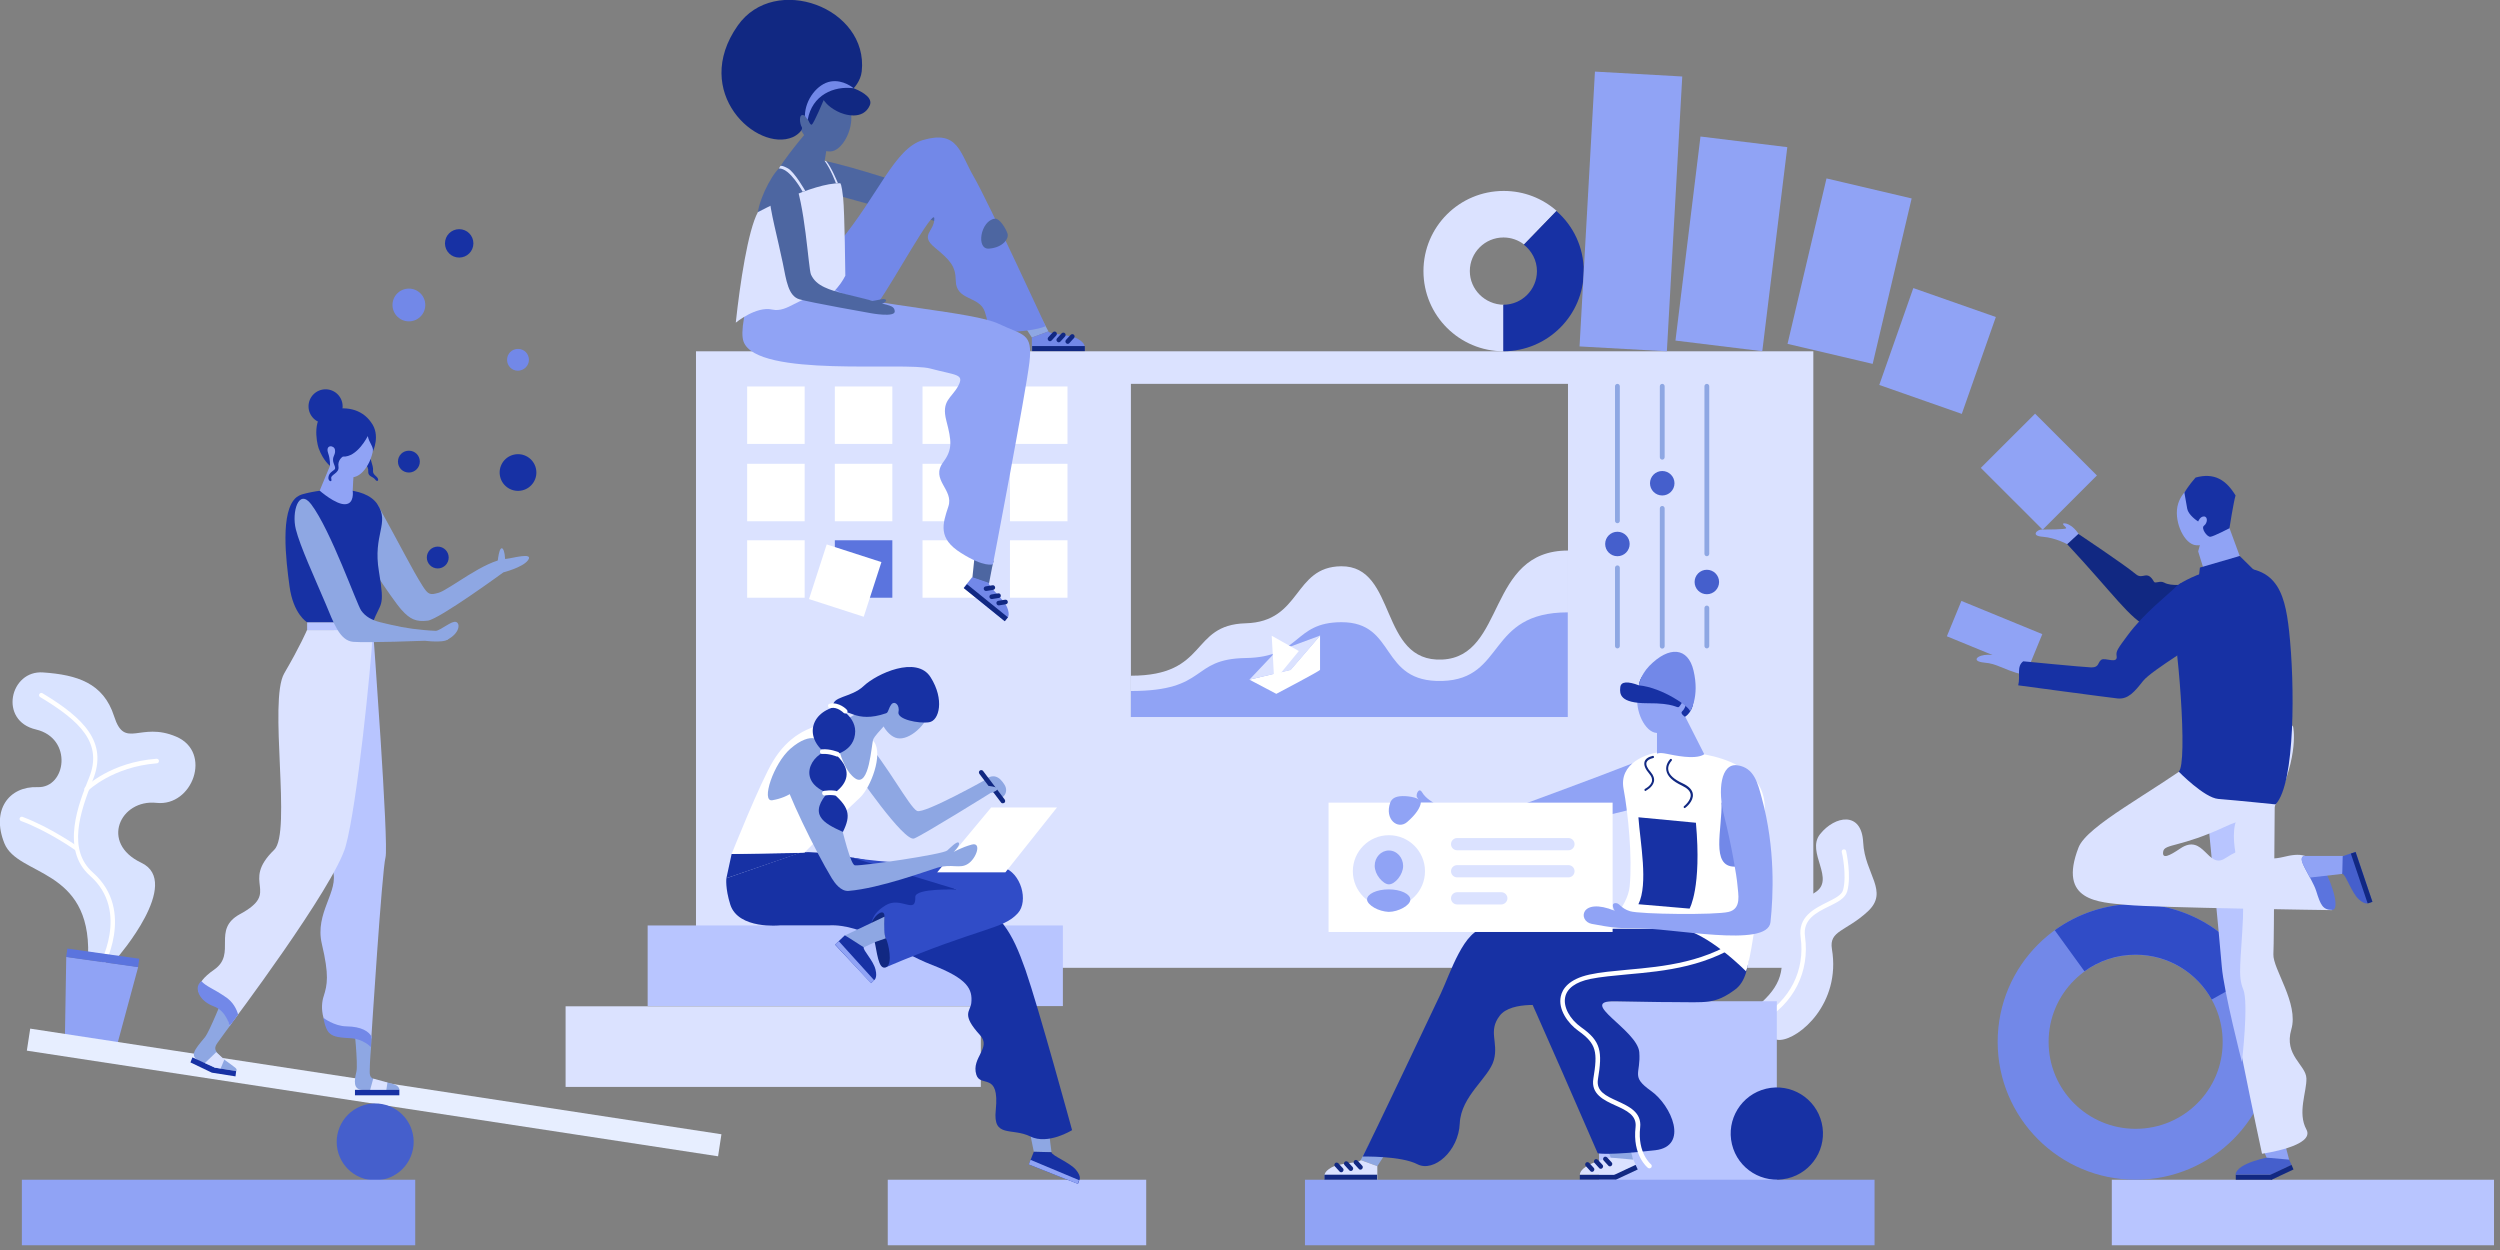 <svg width="400" height="200" viewBox="0 0 400 200" fill="none" xmlns="http://www.w3.org/2000/svg">
<rect x="0" y="0" width="400" height="200" fill="#808080" stroke="none"/>
<g clip-path="url(#clip0)">
<path d="M183.393 188.756H142.04V199.242H183.393V188.756Z" fill="#B8C5FF"/>
<path d="M399.042 188.756H337.888V199.242H399.042V188.756Z" fill="#B8C5FF"/>
<path d="M111.358 56.207V154.849H290.133V56.207H111.358ZM250.879 114.721H180.944V61.416H250.879V114.721Z" fill="#DBE2FF"/>
<path d="M128.746 61.835H119.545V71.028H128.746V61.835Z" fill="white"/>
<path d="M128.746 74.209H119.545V83.402H128.746V74.209Z" fill="white"/>
<path d="M128.746 86.443H119.545V95.636H128.746V86.443Z" fill="white"/>
<path d="M142.775 61.835H133.574V71.028H142.775V61.835Z" fill="white"/>
<path d="M142.775 74.209H133.574V83.402H142.775V74.209Z" fill="white"/>
<path d="M142.775 86.443H133.574V95.636H142.775V86.443Z" fill="#5B74DE"/>
<path d="M141.028 89.935L132.273 87.106L129.442 95.854L138.197 98.682L141.028 89.935Z" fill="white"/>
<path d="M156.804 61.835H147.603V71.028H156.804V61.835Z" fill="white"/>
<path d="M156.804 74.209H147.603V83.402H156.804V74.209Z" fill="white"/>
<path d="M156.804 86.443H147.603V95.636H156.804V86.443Z" fill="white"/>
<path d="M170.798 61.835H161.597V71.028H170.798V61.835Z" fill="white"/>
<path d="M170.798 74.209H161.597V83.402H170.798V74.209Z" fill="white"/>
<path d="M170.798 86.443H161.597V95.636H170.798V86.443Z" fill="white"/>
<path d="M235.171 43.379C235.171 40.408 237.585 37.996 240.559 37.996C241.783 37.996 242.938 38.415 243.847 39.114L249.06 33.731C246.786 31.739 243.847 30.55 240.594 30.55C233.492 30.55 227.754 36.283 227.754 43.379C227.754 50.475 233.492 56.207 240.594 56.207V48.762C237.585 48.727 235.171 46.315 235.171 43.379Z" fill="#DBE2FF"/>
<path d="M253.398 43.379C253.398 39.534 251.719 36.108 249.025 33.766L243.812 39.149C245.072 40.128 245.912 41.666 245.912 43.379C245.912 46.35 243.498 48.762 240.524 48.762V56.207C247.626 56.207 253.398 50.44 253.398 43.379Z" fill="#1731A4"/>
<path d="M341.701 144.643C329.526 144.643 319.626 154.5 319.626 166.699C319.626 178.863 329.491 188.756 341.701 188.756C353.876 188.756 363.777 178.898 363.777 166.699C363.777 154.535 353.911 144.643 341.701 144.643ZM341.701 180.611C334.004 180.611 327.777 174.389 327.777 166.699C327.777 159.009 334.004 152.787 341.701 152.787C349.398 152.787 355.625 159.009 355.625 166.699C355.66 174.389 349.398 180.611 341.701 180.611Z" fill="#7288E8"/>
<path d="M341.701 144.643C336.873 144.643 332.395 146.216 328.757 148.837L333.515 155.409C335.824 153.731 338.623 152.752 341.701 152.752C346.949 152.752 351.497 155.653 353.876 159.918L360.978 155.968C357.235 149.222 349.993 144.643 341.701 144.643Z" fill="#304CC7"/>
<path d="M326.77 101.461L313.825 96.149L311.499 101.807L324.444 107.119L326.77 101.461Z" fill="#90A3F5"/>
<path d="M332.85 85.884C331.625 83.682 330.086 83.577 330.086 83.822C330.086 84.066 330.646 84.346 330.576 84.521C330.506 84.73 327.252 84.73 326.623 84.73C325.993 84.73 324.803 85.744 326.867 85.884C328.932 86.059 330.751 87.072 330.751 87.072L332.85 85.884Z" fill="#90A3F5"/>
<path d="M352.617 91.162L351.707 88.226L352.197 86.408L356.325 83.437L358.354 88.96L352.617 91.162Z" fill="#90A3F5"/>
<path d="M330.751 87.072C338.273 95.147 340.757 99.027 343.73 100.32C346.704 101.613 364.057 94.413 364.057 94.413L360.173 91.651C355.415 92.35 348.453 94.448 346.284 93.224C345.585 92.84 344.85 93.434 344.64 93.084C343.52 91.092 342.891 92.805 341.771 91.896C339.742 90.218 332.535 85.429 332.535 85.429L330.751 87.072Z" fill="#112882"/>
<path d="M363.532 187.952H357.724V188.756H363.532V187.952Z" fill="#112882"/>
<path d="M362.902 184.002L363.357 185.085C363.357 185.085 357.864 185.994 357.689 187.952H363.497L366.646 186.379L365.806 184.596L362.902 184.002Z" fill="#455FCC"/>
<path d="M366.646 186.379L363.147 188.022L363.462 188.756L366.961 187.113L366.646 186.379Z" fill="#112882"/>
<path d="M362.657 185.225L366.261 185.54L365.071 181.031L361.993 183.617L362.657 185.225Z" fill="#90A3F5"/>
<path d="M364.092 121.153C363.847 129.123 363.882 150.34 363.742 152.682C363.637 155.024 367.835 160.547 366.611 164.707C365.386 168.866 368.955 170.369 369.025 172.537C369.095 174.669 367.555 178.024 369.025 180.716C370.494 183.407 361.923 184.596 361.923 184.596C361.923 184.596 355.87 156.632 355.975 152.508C356.08 148.383 351.812 117.063 351.812 117.063L364.092 121.153Z" fill="#DBE2FF"/>
<path d="M358.144 130.451C356.045 134.436 359.194 139.819 358.879 146.81C358.564 153.766 358.004 156.143 358.914 158.275C359.824 160.407 358.704 169.915 358.704 169.915C358.704 169.915 355.8 158.59 355.485 154.64C355.171 150.69 353.211 130.486 353.211 130.486H358.144V130.451Z" fill="#B8C5FF"/>
<path d="M364.092 128.738C362.727 131.57 360.243 130.276 356.255 132.164C348.803 135.659 346.319 134.96 346.109 136.254C345.899 137.512 347.089 136.953 348.838 135.764C352.617 133.212 353.211 139.155 356.01 137.337C361.643 133.667 359.859 138.421 365.281 137.127C367.905 136.498 369.969 136.289 371.614 140.099C373.223 143.909 373.153 145.621 373.153 145.621C373.153 145.621 344.815 145.237 340.302 144.783C335.789 144.363 329.211 144.223 332.57 135.589C333.934 132.094 344.185 126.886 351.847 121.223C354.611 119.196 353.631 117.378 356.535 111.89C356.535 111.89 364.197 113.009 366.891 116.259C366.891 116.225 367.975 120.629 364.092 128.738Z" fill="#DBE2FF"/>
<path d="M347.054 96.405C348.488 101.858 350.098 122.272 348.593 123.46C348.593 123.46 352.687 127.655 354.926 127.829C358.004 128.074 364.092 128.703 364.092 128.703C367.275 125.348 367.17 109.303 366.261 101.019C365.526 94.343 364.092 89.659 354.891 91.057C351.672 91.546 348.768 93.399 348.768 93.399L347.054 96.405Z" fill="#1731A4"/>
<path d="M323.684 107.975C319.87 106.892 319.696 106.227 317.491 106.018C315.287 105.808 316.372 104.759 318.086 104.759C319.8 104.794 320.325 104.969 320.325 104.969C320.325 104.969 319.661 104.235 319.94 104.06C320.22 103.885 320.815 104.27 321.2 104.829C321.585 105.423 324.523 105.983 324.523 105.983L323.684 107.975Z" fill="#90A3F5"/>
<path d="M131.615 25.692C136.303 26.496 148.932 30.865 150.297 31.145C151.661 31.389 158.903 36.388 160.198 39.254C160.722 40.443 160.128 41.037 157.749 40.443C155.37 39.813 151.031 35.444 148.478 35.06C145.924 34.675 132.349 30.795 132.349 30.795L131.615 25.692Z" fill="#4D66A1"/>
<path d="M121.259 33.941C121.679 31.215 123.953 27.09 125.142 26.566C126.332 26.041 130.39 25.202 131.615 25.657C132.804 26.076 134.553 29.327 134.553 29.747L131.3 34.955L121.259 33.941Z" fill="#4D66A1"/>
<path d="M162.717 50.335L166.04 49.776L166.53 50.754C166.53 50.754 167.474 52.537 167.754 53.026L165.096 54.005L162.717 50.335Z" fill="#8EA7E3"/>
<path d="M172.442 54.215C173.737 54.949 173.527 55.543 173.527 55.543V56.172C173.527 56.172 166.46 56.172 165.096 56.172V54.005L167.754 53.026V53.061C168.069 53.516 171.148 53.481 172.442 54.215Z" fill="#7288E8"/>
<path d="M165.141 56.174H173.573V55.37H165.141V56.174Z" fill="#112882"/>
<path d="M170.833 55.019C170.763 55.019 170.658 54.984 170.588 54.914C170.448 54.774 170.413 54.564 170.553 54.39L171.288 53.586C171.428 53.446 171.638 53.411 171.813 53.551C171.953 53.691 171.988 53.9 171.848 54.075L171.113 54.879C171.043 54.984 170.938 55.019 170.833 55.019Z" fill="#112882"/>
<path d="M169.399 54.774C169.329 54.774 169.224 54.739 169.154 54.669C169.014 54.529 168.979 54.32 169.119 54.145L169.854 53.341C169.993 53.201 170.203 53.166 170.378 53.306C170.518 53.446 170.553 53.656 170.413 53.83L169.679 54.634C169.574 54.739 169.504 54.774 169.399 54.774Z" fill="#112882"/>
<path d="M167.999 54.599C167.929 54.599 167.824 54.564 167.754 54.494C167.614 54.355 167.579 54.145 167.719 53.97L168.454 53.166C168.594 53.026 168.804 52.991 168.979 53.131C169.119 53.271 169.154 53.481 169.014 53.656L168.279 54.459C168.174 54.564 168.104 54.599 167.999 54.599Z" fill="#112882"/>
<path d="M127.766 19.749C127.171 17.268 128.571 14.786 130.845 14.261C133.119 13.737 135.498 15.31 136.093 17.792C136.687 20.274 135.043 23.734 133.189 24.189C131.37 24.608 128.361 22.231 127.766 19.749Z" fill="#4D66A1"/>
<path d="M156.034 88.051L158.973 89.729L158.728 90.812C158.728 90.812 158.343 92.805 158.238 93.364L155.58 92.455L156.034 88.051Z" fill="#4D66A1"/>
<path d="M161.142 97.174C161.702 98.572 161.142 98.887 161.142 98.887L160.757 99.376C160.757 99.376 155.265 94.937 154.18 94.063L155.545 92.35L158.203 93.259V93.294C158.168 93.888 160.582 95.811 161.142 97.174Z" fill="#7288E8"/>
<path d="M154.212 94.098L160.764 99.399L161.27 98.775L154.718 93.473L154.212 94.098Z" fill="#112882"/>
<path d="M159.778 96.86C159.603 96.86 159.463 96.72 159.428 96.545C159.393 96.335 159.533 96.16 159.743 96.126L160.827 95.951C161.037 95.916 161.212 96.056 161.247 96.265C161.282 96.475 161.142 96.65 160.932 96.685L159.848 96.86C159.848 96.86 159.813 96.86 159.778 96.86Z" fill="#112882"/>
<path d="M158.658 95.846C158.483 95.846 158.343 95.706 158.308 95.531C158.273 95.322 158.413 95.147 158.623 95.112L159.708 94.937C159.918 94.902 160.093 95.042 160.128 95.252C160.163 95.461 160.023 95.636 159.813 95.671L158.728 95.846C158.728 95.846 158.693 95.846 158.658 95.846Z" fill="#112882"/>
<path d="M157.749 94.553C157.574 94.553 157.434 94.413 157.399 94.238C157.364 94.028 157.504 93.853 157.714 93.819L158.798 93.644C159.008 93.609 159.183 93.749 159.218 93.958C159.253 94.168 159.113 94.343 158.903 94.378L157.819 94.553C157.784 94.553 157.749 94.553 157.749 94.553Z" fill="#112882"/>
<path d="M140.606 48.273C142.81 45.266 149.527 32.962 149.492 34.99C149.492 37.052 147.113 37.576 149.562 39.604C152.011 41.631 152.886 42.54 152.921 44.882C152.956 48.168 156.699 47.294 157.574 49.88C158.448 52.432 157.504 53.201 161.632 53.096C165.795 52.956 167.3 52.187 167.3 52.187C167.3 52.187 158.098 32.228 155.824 28.313C153.55 24.398 153.305 20.763 147.673 22.406C143.125 23.734 140.571 31.18 134.273 38.765C132.104 41.386 129.341 42.54 125.562 47.504C125.527 47.504 139.136 50.265 140.606 48.273Z" fill="#7288E8"/>
<path d="M118.985 54.704C121.224 60.472 144.699 57.85 148.862 58.969C153.026 60.087 154.355 59.807 153.305 61.765C152.221 63.757 150.577 64.072 151.416 67.323C152.256 70.539 152.431 71.902 150.926 73.929C148.792 76.796 152.676 78.299 151.731 81.06C150.822 83.821 150.017 86.129 153.76 88.47C157.504 90.847 158.868 90.288 158.868 90.288C158.868 90.288 164.151 62.744 164.711 57.955C165.27 53.166 163.696 53.691 159.778 51.803C155.859 49.915 139.276 48.797 134.623 46.874C131.125 45.441 129.096 37.262 122.553 39.359C122.553 39.324 117.76 51.558 118.985 54.704Z" fill="#90A3F5"/>
<path d="M121.259 33.941C119.685 36.842 118.39 45.371 117.725 51.628C117.725 51.628 120.979 48.937 123.568 49.531C126.052 50.09 128.011 47.259 130.67 47.678C133.329 48.098 135.253 44.113 135.253 44.113C135.253 44.113 135.148 33.976 134.903 31.669C134.658 29.362 134.448 29.327 134.448 29.327C130.145 29.187 121.259 33.941 121.259 33.941Z" fill="#DBE2FF"/>
<path d="M126.927 28.418C128.816 32.368 129.341 43.029 129.76 43.938C130.18 44.847 130.88 45.476 131.929 45.965C133.679 46.804 136.582 47.329 138.822 47.923C139.171 48.028 139.486 48.098 139.801 48.203C142.075 48.902 143.09 48.797 143.16 49.81C143.23 50.824 139.416 50.125 139.416 50.125C139.416 50.125 129.69 48.412 127.906 47.888C126.122 47.364 125.807 44.882 125.247 42.086C124.443 38.171 123.183 33.626 123.078 31.215C122.938 28.803 125.702 25.936 126.927 28.418Z" fill="#4D66A1"/>
<path d="M139.136 48.168C140.361 48.168 141.411 47.608 141.725 47.958C142.04 48.307 140.781 48.762 140.711 48.797C140.641 48.832 139.136 48.168 139.136 48.168Z" fill="#4D66A1"/>
<path d="M159.183 34.99C156.874 35.269 156.104 39.988 158.273 39.779C160.442 39.604 161.527 38.171 161.177 37.297C160.897 36.528 159.953 34.92 159.183 34.99Z" fill="#4D66A1"/>
<path d="M124.618 26.95C126.542 23.979 129.62 20.483 129.62 20.483L132.314 23.524L131.79 26.636L124.618 26.95Z" fill="#4D66A1"/>
<path d="M126.822 21.952C121.119 24.398 110.518 14.786 118.04 4.09C123.953 -4.334 138.997 1.223 137.877 11.43C137.702 13.003 136.583 14.122 136.583 14.122C138.332 14.821 139.626 15.765 139.171 16.848C138.122 19.26 135.148 18.456 133.924 17.792C132.349 16.988 131.79 16.009 131.79 16.009C131.79 16.009 130.25 19.68 129.9 19.924C129.515 20.169 129.341 18.631 128.536 18.421C127.731 18.211 127.976 19.889 128.291 20.344C128.536 20.798 127.521 21.672 126.822 21.952Z" fill="#112882"/>
<path d="M129.236 19.155C129.935 15.205 133.399 13.702 136.583 14.122C136.583 14.122 134.938 12.689 132.909 13.038C130.845 13.388 128.816 15.87 128.781 18.561L129.236 19.155Z" fill="#7288E8"/>
<path d="M124.618 26.95C126.402 26.88 128.431 30.69 128.431 30.69L128.851 30.55C128.851 30.55 127.136 27.544 126.087 26.95C125.002 26.356 124.862 26.566 124.862 26.566L124.618 26.95Z" fill="#DBE2FF"/>
<path d="M131.929 25.727C132.944 27.09 133.749 29.327 133.749 29.327L134.064 29.292C134.064 29.292 132.979 26.636 132.174 25.762L131.929 25.727Z" fill="#DBE2FF"/>
<path d="M14.099 152.822C14.519 138.77 2.834 140.238 0.7 134.925C-1.434 129.612 1.434 125.767 6.017 125.942C10.601 126.117 11.72 118.112 5.738 116.714C-0.245 115.316 1.574 107.171 6.927 107.591C12.28 107.975 16.548 109.234 18.262 114.617C19.977 120 22.391 115.386 28.198 117.867C34.006 120.349 30.822 129.088 25.049 128.459C19.242 127.829 15.953 134.89 22.601 138.036C29.248 141.182 18.787 153.207 18.787 153.207L14.099 152.822Z" fill="#D9E3FF"/>
<path d="M16.058 155.269C15.988 155.269 15.918 155.269 15.883 155.234C15.708 155.129 15.638 154.919 15.743 154.745C15.778 154.64 20.886 145.866 14.414 140.134C9.621 135.904 12.63 128.459 14.239 124.474C16.478 118.951 12.91 115.421 6.437 111.541C6.262 111.436 6.192 111.226 6.297 111.051C6.402 110.876 6.612 110.806 6.787 110.911C13.399 114.896 17.283 118.741 14.869 124.753C12.735 130.067 10.81 136.009 14.869 139.609C21.796 145.761 16.408 155.059 16.338 155.164C16.303 155.199 16.163 155.269 16.058 155.269Z" fill="white"/>
<path d="M13.854 126.606C13.749 126.606 13.679 126.571 13.609 126.501C13.469 126.361 13.469 126.117 13.609 125.977C13.784 125.802 17.703 121.957 25.049 121.398C25.259 121.398 25.434 121.538 25.434 121.747C25.434 121.957 25.294 122.132 25.084 122.132C18.017 122.691 14.134 126.466 14.099 126.501C14.064 126.571 13.959 126.606 13.854 126.606Z" fill="white"/>
<path d="M12.28 136.114C12.21 136.114 12.14 136.079 12.07 136.044C12.035 136.009 7.662 132.933 3.359 131.36C3.184 131.29 3.079 131.08 3.149 130.905C3.219 130.731 3.429 130.626 3.603 130.696C8.012 132.339 12.455 135.45 12.49 135.485C12.665 135.589 12.7 135.834 12.56 136.009C12.525 136.079 12.385 136.114 12.28 136.114Z" fill="white"/>
<path d="M10.391 165.685L18.822 166.874L22.111 154.71L10.601 153.102L10.391 165.685Z" fill="#90A3F5"/>
<path d="M22.28 153.398L10.78 151.769L10.588 153.119L22.088 154.748L22.28 153.398Z" fill="#5B74DE"/>
<path d="M4.294 168.105L114.891 185.007L115.43 181.482L4.834 164.58L4.294 168.105Z" fill="#E7EEFF"/>
<path d="M65.732 185.024C67.015 181.877 65.502 178.287 62.353 177.005C59.203 175.723 55.61 177.235 54.327 180.381C53.044 183.528 54.557 187.118 57.706 188.4C60.856 189.682 64.449 188.17 65.732 185.024Z" fill="#455FCC"/>
<path d="M59.3 73.44C59.615 74.593 59.72 74.733 59.685 75.327C59.615 75.922 60.28 76.166 60.455 76.551C60.63 76.935 60.315 77.145 60 76.691C59.685 76.236 58.845 76.271 58.915 75.397C58.985 74.523 58.111 73.859 58.111 73.859L59.3 73.44Z" fill="#1731A4"/>
<path d="M60.385 80.675C64.408 87.946 65.877 90.987 67.591 93.714C68.501 95.147 68.781 95.252 70.215 94.832C71.86 94.343 77.632 89.624 80.991 89.414C81.936 89.344 85.434 88.296 84.489 89.624C83.685 90.777 80.536 91.581 80.536 91.581C80.536 91.581 70.25 99.097 68.431 99.306C66.612 99.516 65.632 99.132 64.233 97.559C62.554 95.671 57.481 87.736 57.481 87.736L60.385 80.675Z" fill="#8EA7E3"/>
<path d="M59.37 167.538C59.37 167.538 59.16 170.02 59.16 171.173C59.16 172.152 58.985 172.676 61.399 173.096C63.708 173.48 63.813 173.9 63.918 174.389H60.455C60.455 174.389 59.79 174.389 58.075 174.389C56.466 174.389 56.676 172.921 57.026 171.453C57.306 170.334 56.641 164.008 56.641 164.008L59.44 165.825L59.37 167.538Z" fill="#8EA7E3"/>
<path d="M56.795 175.248H63.897V174.374H56.795V175.248Z" fill="#1731A4"/>
<path d="M61.994 173.201L61.819 174.354H59.23L59.72 172.572L61.994 173.201Z" fill="#DBE2FF"/>
<path d="M59.685 100.809C59.685 100.809 62.239 135.17 61.679 137.197C61.119 139.26 59.405 166.175 59.405 166.175C59.405 166.175 56.921 164.182 54.647 164.637C53.388 164.881 52.128 164.147 51.743 162.784C51.393 161.491 51.498 160.267 51.778 159.429C52.373 157.541 52.688 156.073 51.498 151.039C50.309 146.006 54.297 142.65 53.248 139.225C52.198 135.799 53.388 100.774 53.388 100.774H59.685V100.809Z" fill="#B8C5FF"/>
<path d="M36.979 163.868C36.979 163.868 35.265 166.175 34.81 166.839C34.355 167.503 33.971 168.097 35.93 169.565C37.819 170.964 37.959 170.929 37.819 171.383L34.425 170.824C34.425 170.824 33.691 170.544 32.047 169.81C30.192 169.006 31.067 168.027 32.781 165.965C33.516 165.091 35.825 159.289 35.825 159.289L37.469 162.19L36.979 163.868Z" fill="#8EA7E3"/>
<path d="M59.685 100.809C59.335 106.996 57.131 128.808 55.312 135.38C53.492 141.916 36.734 164.147 36.734 164.147C36.734 164.147 36.455 161.805 34.565 160.862C32.396 159.778 32.011 159.044 32.011 159.044C32.011 159.044 30.647 157.646 34.286 155.129C37.924 152.577 33.831 148.732 38.414 146.251C45.096 142.65 38.344 141.322 43.871 135.974C46.705 133.247 42.927 112.1 45.481 107.73C48.035 103.361 49.119 100.809 49.119 100.809H59.685Z" fill="#DBE2FF"/>
<path d="M38.099 162.33C37.294 163.518 36.734 164.147 36.734 164.147C36.734 164.147 36.245 161.77 34.251 161.036C33.026 160.582 32.291 159.883 31.907 159.184C31.592 158.555 31.382 157.681 32.221 156.982C32.956 157.821 34.181 158.205 35.965 159.429C37.329 160.267 37.889 161.561 38.099 162.33Z" fill="#7288E8"/>
<path d="M30.472 169.985L30.787 169.181L34.391 170.824L37.784 171.383L37.679 172.222L33.901 171.628L30.472 169.985Z" fill="#1731A4"/>
<path d="M35.895 169.53L35.3 170.964L34.391 170.824L32.781 170.09L34.6 168.342L35.895 169.53Z" fill="#DBE2FF"/>
<path d="M59.44 165.825L59.335 167.538C59.335 167.538 58.181 166.21 55.976 166.105C53.807 166 53.143 165.79 52.548 165.126C51.988 164.427 51.743 162.854 51.743 162.854C51.743 162.854 53.458 164.182 55.417 164.217C57.901 164.252 58.985 165.056 59.44 165.825Z" fill="#7288E8"/>
<path d="M49.142 100.813H59.708V99.555H49.142V100.813Z" fill="#B8C5FF"/>
<path d="M59.685 99.551C60.874 96.265 61.644 97.419 60.63 91.442C59.615 85.499 62.414 83.717 60.385 80.675C58.355 77.635 52.023 78.054 48.315 79.103C48 79.207 47.72 79.347 47.44 79.557C44.781 81.724 45.761 89.694 46.321 93.784C46.915 98.258 49.119 99.551 49.119 99.551H59.685Z" fill="#1731A4"/>
<path d="M49.784 80.675C52.933 84.835 57.096 96.72 57.796 97.698C58.495 98.677 59.475 99.201 60.804 99.551C63.393 100.18 65.073 100.565 67.871 100.809C70.705 101.089 71.475 100.705 71.79 101.893C72.105 103.047 67.976 102.522 67.976 102.522C67.976 102.522 58.775 102.872 56.536 102.697C54.332 102.522 53.388 99.656 52.093 96.58C50.239 92.211 48.035 87.457 47.335 84.695C46.635 81.934 47.79 78.054 49.784 80.675Z" fill="#8EA7E3"/>
<path d="M71.58 102.347C73.539 101.334 73.679 99.761 72.979 99.516C72.245 99.271 70.775 100.74 69.481 101.054C68.221 101.404 71.58 102.347 71.58 102.347Z" fill="#8EA7E3"/>
<path d="M80.816 90.148C80.886 87.736 80.151 86.897 79.801 88.68C79.452 90.463 79.662 91.302 79.662 91.302L80.816 90.148Z" fill="#8EA7E3"/>
<path d="M56.781 74.454C56.536 75.467 56.431 78.543 56.431 78.543C56.431 78.543 56.746 80.641 55.207 80.675C53.702 80.745 51.148 78.508 51.148 78.508L53.003 74.034L56.781 74.454Z" fill="#90A3F5"/>
<path d="M51.323 71.867C50.729 69.385 52.128 66.903 54.402 66.379C56.711 65.82 59.055 67.428 59.65 69.909C60.245 72.391 58.6 75.852 56.746 76.306C54.927 76.726 51.918 74.349 51.323 71.867Z" fill="#90A3F5"/>
<path d="M59.65 72.251C59.825 71.482 59.055 70.888 58.845 69.77C58.845 69.77 57.166 73.195 54.857 73.055C54.857 73.055 53.982 73.58 54.157 74.663C54.332 75.747 52.828 75.922 53.003 76.586C53.213 77.285 52.443 77.005 52.548 76.341C52.653 75.677 53.108 75.467 53.492 75.153C53.877 74.838 53.283 74.279 53.283 73.58C53.283 72.881 53.702 72.741 53.597 71.972C53.492 71.203 51.988 71.063 52.513 72.531C52.863 73.545 52.793 74.523 52.793 74.523C52.793 74.523 51.708 73.719 50.974 71.692C50.624 70.678 49.889 66.554 52.513 65.715C55.172 64.876 57.866 65.4 59.37 67.567C60.944 69.63 59.65 72.251 59.65 72.251Z" fill="#1731A4"/>
<path d="M52.093 67.742C53.6 67.742 54.822 66.522 54.822 65.016C54.822 63.51 53.6 62.289 52.093 62.289C50.586 62.289 49.364 63.51 49.364 65.016C49.364 66.522 50.586 67.742 52.093 67.742Z" fill="#1731A4"/>
<path d="M280.792 161.316C284.29 158.415 286.04 155.828 284.605 150.62C283.206 145.412 286.704 144.957 290.308 142.86C293.876 140.763 288.873 136.393 291.217 133.457C293.561 130.521 297.865 129.717 298.109 134.785C298.354 139.854 302.308 142.615 298.844 145.831C295.381 149.047 292.617 148.872 293.107 151.843C294.576 160.582 287.894 166.21 284.85 166.385C281.841 166.559 280.792 161.316 280.792 161.316Z" fill="#DBE2FF"/>
<path d="M281.771 163.483C281.632 163.483 281.527 163.413 281.457 163.309C281.352 163.134 281.422 162.924 281.597 162.819C286.389 160.093 288.838 155.304 288.104 149.956C287.649 146.705 290.238 145.412 292.337 144.363C293.526 143.769 294.681 143.21 294.891 142.406C295.521 140.064 294.716 136.358 294.681 136.323C294.646 136.114 294.751 135.939 294.961 135.904C295.171 135.869 295.346 135.974 295.381 136.184C295.416 136.358 296.255 140.134 295.556 142.615C295.241 143.734 293.981 144.363 292.617 145.027C290.553 146.041 288.419 147.124 288.803 149.851C289.573 155.479 287.019 160.582 281.946 163.448C281.876 163.448 281.841 163.483 281.771 163.483Z" fill="white"/>
<path d="M284.29 160.198H255.847V189.07H284.29V160.198Z" fill="#B8C5FF"/>
<path d="M229.363 128.424C229.363 128.424 228.104 127.76 227.544 126.781C226.984 125.837 226.46 127.27 226.74 127.585C227.019 127.899 227.089 128.424 227.089 128.424H229.363Z" fill="#90A3F5"/>
<path d="M261.2 122.132C255.917 124.229 242.658 129.088 242.658 129.088L244.967 133.387L260.29 129.682L261.2 122.132Z" fill="#90A3F5"/>
<path d="M258.576 187.952H252.769V188.756H258.576V187.952Z" fill="#112882"/>
<path d="M257.981 184.002L258.436 185.085C258.436 185.085 252.944 185.994 252.769 187.952H258.576L261.725 186.379L260.885 184.596L257.981 184.002Z" fill="#DBE2FF"/>
<path d="M261.69 186.379L258.191 188.022L258.541 188.756L262.04 187.113L261.69 186.379Z" fill="#112882"/>
<path d="M257.737 185.225L261.305 185.54L260.78 183.617H257.072L257.737 185.225Z" fill="#8EA7E3"/>
<path d="M222.751 182.918L219.428 182.359L218.938 183.338C218.938 183.338 217.993 185.12 217.713 185.61L220.372 186.588L222.751 182.918Z" fill="#8EA7E3"/>
<path d="M213.025 186.798C211.731 187.532 211.941 188.126 211.941 188.126V188.756C211.941 188.756 219.008 188.756 220.372 188.756V186.588L217.713 185.61V185.645C217.398 186.099 214.32 186.064 213.025 186.798Z" fill="#DBE2FF"/>
<path d="M299.929 188.756H208.792V199.242H299.929V188.756Z" fill="#90A3F5"/>
<path d="M270.366 113.079C271.101 110.632 269.841 108.08 267.567 107.416C265.293 106.752 262.879 108.22 262.145 110.667C261.41 113.114 262.879 116.679 264.699 117.203C266.518 117.728 269.631 115.525 270.366 113.079Z" fill="#90A3F5"/>
<path d="M230.553 158.904C230.553 158.904 219.568 182.114 218.028 185.05C218.028 185.05 224.151 184.911 226.775 186.274C229.398 187.637 233.387 184.177 233.562 179.737C233.772 175.298 238.25 172.467 239.019 169.6C239.789 166.734 238.04 164.986 239.964 162.505C241.853 160.023 247.976 160.967 247.976 160.967V148.558C247.976 148.558 241.014 148.558 237.655 148.558C234.296 148.523 231.987 155.863 230.553 158.904Z" fill="#1731A4"/>
<path d="M243.323 156.667C241.993 154.115 242.413 148.593 248.011 148.593C253.608 148.593 279.497 148.593 279.497 148.593C279.497 148.593 280.932 155.863 277.643 158.31C274.354 160.757 272.92 160.337 267.637 160.337C264.699 160.337 262.984 160.267 258.401 160.198C252.209 160.093 261.97 164.777 262.285 168.342C262.564 171.872 260.85 172.187 264.139 174.529C267.462 176.871 270.261 183.407 264.839 184.037C257.177 184.911 255.637 184.526 255.637 184.526C255.637 184.526 244.652 159.219 243.323 156.667Z" fill="#1731A4"/>
<path d="M263.894 186.938C263.824 186.938 263.754 186.903 263.684 186.868C263.579 186.798 261.165 184.841 261.69 180.331C261.9 178.444 260.255 177.675 258.471 176.871C256.617 176.032 254.518 175.053 254.938 172.572C255.637 168.342 255.462 167.014 252.559 164.951C250.879 163.763 249.27 161.526 249.725 159.429C249.97 158.24 250.984 156.667 254.308 155.933C256.057 155.549 258.156 155.374 260.325 155.164C266.133 154.64 273.34 154.011 279.392 149.362C279.567 149.257 279.777 149.257 279.917 149.432C280.022 149.606 280.022 149.816 279.847 149.956C273.62 154.71 266.273 155.374 260.395 155.898C258.226 156.108 256.162 156.283 254.448 156.632C252.104 157.122 250.704 158.135 250.425 159.568C250.11 161.106 251.159 163.064 252.979 164.357C256.162 166.594 256.407 168.237 255.672 172.676C255.358 174.599 256.932 175.333 258.786 176.172C260.605 177.011 262.704 177.955 262.425 180.401C261.97 184.491 264.139 186.274 264.139 186.274C264.314 186.414 264.314 186.623 264.209 186.798C264.104 186.903 263.999 186.938 263.894 186.938Z" fill="white"/>
<path d="M220.337 187.952H211.906V188.756H220.337V187.952Z" fill="#112882"/>
<path d="M214.6 187.567C214.495 187.567 214.39 187.532 214.32 187.427L213.585 186.623C213.445 186.483 213.48 186.239 213.62 186.099C213.76 185.959 214.005 185.994 214.145 186.134L214.88 186.938C215.019 187.078 214.984 187.322 214.845 187.462C214.775 187.532 214.705 187.567 214.6 187.567Z" fill="#112882"/>
<path d="M216.139 187.357C216.034 187.357 215.929 187.322 215.859 187.218L215.124 186.414C214.984 186.274 215.019 186.029 215.159 185.889C215.299 185.749 215.544 185.784 215.684 185.924L216.419 186.728C216.559 186.868 216.524 187.113 216.384 187.252C216.314 187.322 216.244 187.357 216.139 187.357Z" fill="#112882"/>
<path d="M217.678 187.148C217.573 187.148 217.468 187.113 217.398 187.008L216.664 186.204C216.524 186.064 216.559 185.819 216.699 185.68C216.839 185.54 217.084 185.575 217.224 185.714L217.958 186.518C218.098 186.658 218.063 186.903 217.923 187.043C217.853 187.113 217.748 187.148 217.678 187.148Z" fill="#112882"/>
<path d="M254.728 187.497C254.623 187.497 254.518 187.462 254.448 187.357L253.713 186.553C253.573 186.414 253.608 186.169 253.748 186.029C253.888 185.889 254.133 185.924 254.273 186.064L255.008 186.868C255.148 187.008 255.113 187.253 254.973 187.392C254.903 187.462 254.798 187.497 254.728 187.497Z" fill="#112882"/>
<path d="M256.127 187.008C256.022 187.008 255.917 186.973 255.847 186.868L255.113 186.064C254.973 185.924 255.008 185.68 255.148 185.54C255.288 185.4 255.532 185.435 255.672 185.575L256.407 186.379C256.547 186.518 256.512 186.763 256.372 186.903C256.302 186.973 256.232 187.008 256.127 187.008Z" fill="#112882"/>
<path d="M257.597 186.623C257.492 186.623 257.387 186.588 257.317 186.483L256.582 185.68C256.442 185.54 256.477 185.295 256.617 185.155C256.757 185.015 257.002 185.05 257.142 185.19L257.876 185.994C258.016 186.134 257.981 186.379 257.841 186.518C257.737 186.588 257.667 186.623 257.597 186.623Z" fill="#112882"/>
<path d="M256.687 148.523C256.687 148.523 260.395 145.237 260.745 141.846C261.2 137.197 260.5 130.102 259.766 126.187C259.031 122.237 263.229 120.419 266.448 120.244C269.666 120.07 282.121 120.594 282.366 129.053C282.646 137.512 280.197 153.556 279.357 155.409C279.357 155.409 273.165 149.082 268.547 148.523H256.687Z" fill="white"/>
<path d="M262.145 130.766C262.425 134.751 263.754 141.427 262.145 144.678L270.331 145.377C270.331 145.377 272.29 142.021 271.346 131.64L262.145 130.766Z" fill="#1731A4"/>
<path d="M258.016 128.424H212.57V149.117H258.016V128.424Z" fill="white"/>
<path d="M275.439 128.424C275.579 132.618 273.655 138.665 277.538 138.665C281.387 138.7 280.407 128.214 280.337 128.109C280.267 128.004 275.439 128.424 275.439 128.424Z" fill="#7288E8"/>
<path d="M265.083 120.594C265.923 120.244 267.078 120.839 269.562 121.083C272.045 121.328 272.675 120.664 272.675 120.664L269.037 113.498L265.118 114.721V120.594H265.083Z" fill="#90A3F5"/>
<path d="M281.876 127.655C284.08 135.729 283.731 143.314 283.276 147.544C282.821 151.773 267.532 148.418 261.2 148.488C258.436 148.523 257.981 148.418 254.693 147.824C252.419 147.404 252.804 143.454 258.366 145.726C258.366 145.726 257.632 144.608 258.401 144.503C259.171 144.398 259.206 145.307 260.815 145.796C262.425 146.286 274.494 146.425 276.594 145.901C278.693 145.377 278.098 143.07 277.993 141.637C277.888 140.203 276.978 134.925 275.859 130.521C274.809 126.501 275.299 122.062 277.993 122.446C280.687 122.831 281.247 125.348 281.876 127.655Z" fill="#90A3F5"/>
<path d="M263.299 126.571C263.229 126.571 263.159 126.536 263.124 126.466C263.089 126.361 263.124 126.257 263.194 126.222C263.194 126.222 264.139 125.767 264.314 124.998C264.384 124.614 264.244 124.229 263.894 123.81C263.229 123.041 262.984 122.411 263.124 121.887C263.264 121.433 263.684 121.118 264.419 120.943C264.524 120.908 264.629 120.978 264.629 121.083C264.664 121.188 264.594 121.293 264.489 121.293C263.894 121.433 263.544 121.677 263.439 121.992C263.334 122.377 263.544 122.901 264.139 123.565C264.559 124.054 264.734 124.579 264.629 125.068C264.419 125.977 263.369 126.501 263.299 126.536C263.334 126.571 263.299 126.571 263.299 126.571Z" fill="#112882"/>
<path d="M269.561 129.298C269.492 129.298 269.457 129.263 269.422 129.228C269.352 129.158 269.387 129.018 269.457 128.983C269.457 128.983 270.611 128.074 270.506 127.13C270.436 126.571 269.981 126.117 269.107 125.697C267.637 124.998 266.798 124.229 266.623 123.32C266.448 122.481 266.938 121.782 267.217 121.468C267.287 121.398 267.392 121.398 267.462 121.468C267.532 121.538 267.532 121.642 267.462 121.712C267.217 121.992 266.798 122.551 266.938 123.25C267.078 124.019 267.882 124.718 269.247 125.348C270.226 125.802 270.786 126.396 270.856 127.06C270.996 128.214 269.736 129.193 269.666 129.228C269.631 129.263 269.596 129.298 269.561 129.298Z" fill="#112882"/>
<path d="M262.215 109.653C260.57 109.024 259.311 108.954 259.241 110.003C259.136 111.016 259.136 112.519 263.579 112.519C267.987 112.484 268.302 113.358 268.617 113.114C268.932 112.869 269.072 112.17 269.527 112.345C269.981 112.484 269.527 113.498 269.142 113.813C268.757 114.162 269.597 114.686 269.597 114.686C269.597 114.686 271.031 113.917 270.961 111.645C270.891 109.373 269.247 106.892 267.288 106.787C265.293 106.612 262.565 107.031 262.215 109.653Z" fill="#1731A4"/>
<path d="M262.215 109.653C265.993 110.003 270.506 113.183 270.401 113.848C270.401 113.848 271.976 111.541 270.961 107.276C270.086 103.571 267.078 103.291 263.894 106.542C262.39 108.115 262.215 109.653 262.215 109.653Z" fill="#7288E8"/>
<path d="M222.436 128.424C221.492 131.115 223.661 132.793 225.13 131.535C226.6 130.276 227.264 129.158 227.334 128.424C227.404 127.69 225.515 127.34 224.361 127.375C223.206 127.41 222.681 127.794 222.436 128.424Z" fill="#90A3F5"/>
<path d="M222.226 145.167C225.415 145.167 227.999 142.585 227.999 139.399C227.999 136.214 225.415 133.632 222.226 133.632C219.038 133.632 216.454 136.214 216.454 139.399C216.454 142.585 219.038 145.167 222.226 145.167Z" fill="#DBE2FF"/>
<path d="M250.949 136.044H233.142C232.582 136.044 232.162 135.589 232.162 135.065C232.162 134.506 232.617 134.086 233.142 134.086H250.949C251.509 134.086 251.929 134.541 251.929 135.065C251.929 135.624 251.474 136.044 250.949 136.044Z" fill="#DBE2FF"/>
<path d="M250.949 140.378H233.142C232.582 140.378 232.162 139.924 232.162 139.399C232.162 138.84 232.617 138.421 233.142 138.421H250.949C251.509 138.421 251.929 138.875 251.929 139.399C251.929 139.959 251.474 140.378 250.949 140.378Z" fill="#DBE2FF"/>
<path d="M240.209 144.713H233.142C232.582 144.713 232.162 144.258 232.162 143.734C232.162 143.175 232.617 142.755 233.142 142.755H240.209C240.769 142.755 241.188 143.21 241.188 143.734C241.188 144.258 240.734 144.713 240.209 144.713Z" fill="#DBE2FF"/>
<path d="M224.501 138.561C224.501 137.197 223.486 136.079 222.226 136.079C220.967 136.079 219.952 137.162 219.952 138.526C219.952 139.225 220.267 139.959 220.722 140.518C221.177 141.077 221.737 141.497 222.226 141.497C223.206 141.497 224.501 139.924 224.501 138.561Z" fill="#90A3F5"/>
<path d="M225.655 143.944C225.655 143.035 224.116 142.301 222.191 142.301C220.267 142.301 218.728 143.035 218.728 143.909C218.728 144.363 219.218 144.852 219.882 145.237C220.547 145.621 221.422 145.866 222.191 145.901C223.731 145.901 225.655 144.852 225.655 143.944Z" fill="#90A3F5"/>
<path d="M286.003 188.544C289.969 187.6 292.418 183.622 291.473 179.66C290.528 175.697 286.547 173.25 282.581 174.194C278.615 175.139 276.166 179.116 277.111 183.079C278.056 187.041 282.037 189.488 286.003 188.544Z" fill="#1731A4"/>
<path d="M138.332 118.322C141.795 122.132 145.539 129.193 146.728 129.752C147.883 130.276 158.133 124.509 158.133 124.509L158.763 126.711C158.763 126.711 147.883 133.492 146.273 134.156C144.664 134.82 136.827 123.32 136.827 123.32L138.332 118.322Z" fill="#8EA7E3"/>
<path d="M164.536 179.982L167.824 180.681L167.929 181.765C167.929 181.765 168.139 183.757 168.244 184.351L165.41 184.281L164.536 179.982Z" fill="#8EA7E3"/>
<path d="M172.163 187.183C173.107 188.336 172.687 188.826 172.687 188.826L172.477 189.42C172.477 189.42 165.935 186.833 164.606 186.309L165.41 184.281L168.244 184.351V184.386C168.314 184.911 171.218 186.029 172.163 187.183Z" fill="#1731A4"/>
<path d="M90.495 173.906H156.932V161.008H90.495V173.906Z" fill="#DBE2FF"/>
<path d="M103.623 160.974H170.06V148.075H103.623V160.974Z" fill="#B8C5FF"/>
<path d="M148.827 113.463C149.282 110.946 147.778 108.569 145.469 108.115C143.16 107.661 140.886 109.373 140.396 111.89C139.941 114.407 141.76 117.797 143.58 118.112C145.469 118.497 148.373 115.98 148.827 113.463Z" fill="#8EA7E3"/>
<path d="M132.559 148.068C138.192 147.754 143.44 152.193 149.142 154.395C154.81 156.597 155.649 158.24 155.405 160.512C155.23 161.875 153.76 162.295 156.804 165.616C158.693 167.678 155.37 169.216 156.209 171.942C156.874 174.11 159.953 171.348 159.323 177.605C158.833 182.149 161.877 180.366 164.851 181.835C167.684 183.233 171.533 180.821 171.533 180.821C171.533 180.821 166.215 161.351 164.081 155.199C161.912 149.047 160.198 146.146 154.32 142.93C151.451 141.357 146.868 139.504 143.335 138.665C130.425 135.659 128.011 136.428 128.011 136.428L116.221 140.518C116.221 140.518 116.011 142.091 116.851 144.748C118.145 148.732 124.757 148.068 124.757 148.068H132.559Z" fill="#1731A4"/>
<path d="M136.373 137.232C147.463 138.945 156.454 137.617 160.477 138.77C163.381 139.609 164.606 144.188 162.856 146.111C160.442 148.767 156.979 148.278 141.69 154.78C143.195 152.473 135.953 148.383 141.69 144.852C144.139 143.349 146.553 146.425 146.448 143.524C146.378 142.056 153.166 142.336 153.166 142.336L136.373 137.232Z" fill="#304CC7"/>
<path d="M164.606 186.309L164.886 185.575L172.652 188.826L172.442 189.42L164.606 186.309Z" fill="#90A3F5"/>
<path d="M139.521 147.474C140.256 146.041 141.55 145.412 141.515 146.635C141.48 147.893 141.306 149.431 141.725 150.096C142.11 150.76 142.95 154.325 141.725 154.78C140.501 155.234 140.326 152.193 139.871 150.375C139.416 148.593 139.521 147.474 139.521 147.474Z" fill="#112882"/>
<path d="M141.515 146.67C141.445 148.208 141.445 149.571 141.725 150.131L140.116 150.69C140.116 150.69 138.262 151.529 137.772 151.773L135.253 149.641L141.515 146.67Z" fill="#8EA7E3"/>
<path d="M140.081 155.129C140.431 156.562 139.836 156.842 139.836 156.842L139.381 157.296C139.381 157.296 134.553 152.158 133.609 151.144L135.183 149.641L138.192 151.564C138.052 152.053 139.731 153.661 140.081 155.129Z" fill="#1731A4"/>
<path d="M133.609 151.109L134.203 150.585L139.871 156.842L139.346 157.331L133.609 151.109Z" fill="#90A3F5"/>
<path d="M116.221 140.518L128.011 136.463L117.061 136.638L116.221 140.518Z" fill="#1731A4"/>
<path d="M117.061 136.638C117.061 136.638 121.609 125.208 123.708 121.747C128.431 113.952 137.002 114.861 139.871 118.741C141.305 120.699 139.346 125.977 137.597 127.62C134.064 130.905 128.711 136.428 128.711 136.428L117.061 136.638Z" fill="white"/>
<path d="M126.472 119.79C123.743 122.167 121.714 128.354 123.568 128.039C129.096 127.095 130.285 122.132 131.125 120.139C131.964 118.147 129.76 116.924 126.472 119.79Z" fill="#8EA7E3"/>
<path d="M158.588 129.193L149.947 139.574H160.862L169.119 129.193H158.588Z" fill="white"/>
<path d="M125.387 124.159C125.667 126.361 130.495 136.254 133.084 140.518C133.539 141.252 134.518 142.65 135.778 142.545C140.816 142.126 148.408 139.295 149.947 138.84C152.326 138.141 153.55 139.085 154.88 138.211C156.244 137.337 157.119 134.681 155.475 135.135C153.83 135.589 152.571 136.323 152.571 136.323C152.571 136.323 153.69 135.24 153.41 134.855C153.131 134.471 151.941 135.764 151.556 136.079C150.822 136.708 138.087 138.561 136.792 138.456C135.498 138.351 132.174 120.384 131.23 118.951C130.32 117.553 125.387 124.159 125.387 124.159Z" fill="#8EA7E3"/>
<path d="M157.434 124.893C158.903 123.635 159.918 124.264 160.722 125.557C161.527 126.851 160.233 128.039 159.918 127.445C159.568 126.851 158.798 126.746 158.798 126.746L157.434 124.893Z" fill="#8EA7E3"/>
<path d="M160.442 128.529C160.337 128.529 160.233 128.494 160.163 128.389L156.699 123.81C156.594 123.635 156.594 123.425 156.769 123.285C156.944 123.18 157.154 123.18 157.294 123.355L160.757 127.934C160.862 128.109 160.862 128.319 160.687 128.459C160.582 128.494 160.512 128.529 160.442 128.529Z" fill="#112882"/>
<path d="M158.063 126.921C159.078 126.851 160.093 126.222 159.358 125.977C158.588 125.732 157.749 125.732 157.749 125.732L158.063 126.921Z" fill="#8EA7E3"/>
<path d="M134.099 115.84C133.259 116.329 134.273 122.796 136.827 124.544C139.136 126.117 139.416 118.986 139.731 118.252C140.046 117.518 143.23 114.267 143.23 114.267L140.851 112.03C140.886 112.03 136.932 114.232 134.099 115.84Z" fill="#8EA7E3"/>
<path d="M133.784 113.044C129.236 114.162 128.746 118.601 132.769 120.943C132.769 120.943 136.373 120.594 136.792 117.553C137.247 114.582 133.784 113.044 133.784 113.044Z" fill="#1731A4"/>
<path d="M132.804 120.035C129.69 120.524 127.101 125.348 133.154 127.13C138.542 123.565 132.804 120.035 132.804 120.035Z" fill="#1731A4"/>
<path d="M132.734 126.466C129.201 130.311 131.685 131.674 134.868 133.108C136.198 130.381 135.953 129.088 132.734 126.466Z" fill="#1731A4"/>
<path d="M133.924 121.048C133.889 121.048 133.819 121.048 133.784 121.013C133.784 121.013 132.699 120.559 131.58 120.629C131.37 120.664 131.195 120.489 131.195 120.279C131.195 120.07 131.335 119.895 131.545 119.895C132.839 119.79 134.029 120.314 134.099 120.314C134.273 120.384 134.378 120.594 134.273 120.804C134.204 120.943 134.064 121.048 133.924 121.048Z" fill="white"/>
<path d="M133.644 127.27C133.609 127.27 133.574 127.27 133.539 127.27C133.539 127.27 132.979 127.13 131.964 127.27C131.755 127.305 131.58 127.165 131.545 126.956C131.51 126.746 131.65 126.571 131.859 126.536C133.049 126.361 133.714 126.536 133.749 126.536C133.959 126.606 134.064 126.781 133.994 126.991C133.959 127.165 133.784 127.27 133.644 127.27Z" fill="white"/>
<path d="M133.329 113.218C132.909 111.331 136.128 111.715 138.192 109.758C140.256 107.8 146.693 104.829 148.897 108.36C151.136 111.89 150.297 115.316 148.652 115.56C146.973 115.805 143.51 115.106 143.754 113.917C143.999 112.729 143.09 112.065 142.6 112.729C142.11 113.428 142.145 114.022 141.76 114.127C136.792 115.84 135.638 113.079 134.273 114.057C132.979 115.036 133.329 113.218 133.329 113.218Z" fill="#1731A4"/>
<path d="M135.253 114.162C135.148 114.162 135.078 114.127 134.973 114.057C134.973 114.057 133.994 113.044 132.909 113.288C132.699 113.323 132.524 113.218 132.489 113.009C132.454 112.799 132.559 112.624 132.769 112.589C134.238 112.275 135.463 113.498 135.498 113.568C135.638 113.708 135.638 113.952 135.498 114.092C135.428 114.127 135.358 114.162 135.253 114.162Z" fill="white"/>
<path d="M285.968 23.544L272.077 21.843L268.074 54.492L281.965 56.193L285.968 23.544Z" fill="#90A3F5"/>
<path d="M269.161 12.238L255.19 11.457L252.727 55.429L266.699 56.21L269.161 12.238Z" fill="#90A3F5"/>
<path d="M305.863 31.751L292.241 28.548L286.006 55.019L299.627 58.222L305.863 31.751Z" fill="#90A3F5"/>
<path d="M319.335 50.723L306.132 46.091L300.684 61.591L313.888 66.223L319.335 50.723Z" fill="#90A3F5"/>
<path d="M335.507 76.075L325.612 66.189L316.929 74.864L326.824 84.751L335.507 76.075Z" fill="#90A3F5"/>
<path d="M323.719 105.808C322.599 106.647 323.299 108.115 322.914 109.653C322.914 109.653 337.153 111.576 338.797 111.75C340.477 111.925 341.491 110.737 342.891 108.954C344.325 107.171 352.302 102.557 353.106 101.578C353.911 100.6 351.322 90.603 348.104 93.923C346.879 95.182 343.031 98.083 340.372 101.718C338.902 103.711 338.518 104.2 338.657 104.934C338.902 106.332 336.803 105.144 336.209 105.563C335.614 105.983 335.894 106.787 334.634 106.787C333.41 106.752 323.719 105.808 323.719 105.808Z" fill="#1731A4"/>
<path d="M368.885 136.953C367.065 136.953 369.899 140.343 370.599 142.58C371.299 144.817 371.649 145.586 373.153 145.586C374.657 145.586 372.628 139.854 371.474 138.63C370.284 137.337 369.514 136.953 368.885 136.953Z" fill="#5B74DE"/>
<path d="M368.64 136.953C368.15 137.162 368.045 137.512 368.745 138.805C369.445 140.134 369.584 140.413 369.584 140.413L374.762 139.819L375.952 136.953H368.64Z" fill="#90A3F5"/>
<path d="M377.386 143.874C378.506 144.887 378.996 144.468 378.996 144.468L379.59 144.293C379.59 144.293 377.316 137.617 376.896 136.288L374.832 136.988L374.762 139.819H374.797C375.322 139.924 376.267 142.86 377.386 143.874Z" fill="#455FCC"/>
<path d="M376.131 136.571L378.829 144.552L379.591 144.295L376.893 136.314L376.131 136.571Z" fill="#112882"/>
<path d="M351.707 93.224L351.987 90.812L358.354 88.96L360.908 91.477L351.707 93.224Z" fill="#1731A4"/>
<path d="M356.71 83.052C357.445 80.606 356.185 78.054 353.911 77.39C351.637 76.726 349.223 78.194 348.488 80.641C347.754 83.087 349.223 86.653 351.042 87.177C352.897 87.701 356.01 85.499 356.71 83.052Z" fill="#90A3F5"/>
<path d="M180.944 108.115C193.434 108.115 190.32 99.971 199.311 99.726C208.302 99.481 206.868 90.673 214.6 90.603C223.591 90.533 220.582 106.018 230.763 105.528C240.944 105.039 237.83 88.086 250.879 88.086V114.756H180.909V108.115H180.944Z" fill="#DBE2FF"/>
<path d="M351.287 76.411C350.168 77.669 349.503 78.823 349.503 78.823C349.503 78.823 349.783 80.466 349.958 81.41C350.133 82.353 351.462 83.297 351.707 83.437C351.707 83.437 352.022 82.598 352.652 82.633C353.281 82.668 353.211 83.682 352.652 84.101C352.092 84.486 353.141 85.954 353.666 85.884C354.226 85.814 356.71 84.52 356.71 84.52C356.71 84.52 357.375 80.291 357.689 79.277C356.185 76.796 354.296 75.572 351.287 76.411Z" fill="#1731A4"/>
<path d="M180.944 110.562C193.434 110.562 190.32 105.424 199.311 105.284C208.302 105.144 206.868 99.586 214.6 99.551C223.556 99.516 220.582 109.234 230.763 108.954C240.944 108.639 237.795 97.978 250.844 97.978V114.721H180.944V110.562Z" fill="#90A3F5"/>
<path d="M199.906 108.744L204.209 111.016C204.209 111.016 211.206 107.346 211.206 107.171C211.206 106.996 211.206 101.683 211.206 101.683L206.483 107.171L199.906 108.744Z" fill="white"/>
<path d="M199.906 108.744L204.069 104.34L211.241 101.683L206.518 107.206L199.906 108.744Z" fill="#DBE2FF"/>
<path d="M203.859 108.989C203.894 108.989 203.474 101.718 203.474 101.718L207.813 104.165L203.859 108.989Z" fill="white"/>
<path d="M272.71 61.8V88.61C272.71 88.82 272.885 88.995 273.095 88.995C273.305 88.995 273.48 88.82 273.48 88.61V61.8C273.48 61.59 273.305 61.416 273.095 61.416C272.885 61.416 272.71 61.59 272.71 61.8Z" fill="#8EA7E3"/>
<path d="M258.401 61.8V83.332C258.401 83.542 258.576 83.717 258.786 83.717C258.996 83.717 259.171 83.542 259.171 83.332V61.8C259.171 61.59 258.996 61.416 258.786 61.416C258.576 61.416 258.401 61.59 258.401 61.8Z" fill="#8EA7E3"/>
<path d="M272.71 97.279V103.361C272.71 103.571 272.885 103.746 273.095 103.746C273.305 103.746 273.48 103.571 273.48 103.361V97.279C273.48 97.069 273.305 96.894 273.095 96.894C272.885 96.894 272.71 97.069 272.71 97.279Z" fill="#8EA7E3"/>
<path d="M265.573 61.8V73.16C265.573 73.37 265.748 73.545 265.958 73.545C266.168 73.545 266.343 73.37 266.343 73.16V61.8C266.343 61.59 266.168 61.416 265.958 61.416C265.748 61.416 265.573 61.59 265.573 61.8Z" fill="#8EA7E3"/>
<path d="M273.095 95.077C274.177 95.077 275.054 94.201 275.054 93.119C275.054 92.038 274.177 91.162 273.095 91.162C272.013 91.162 271.136 92.038 271.136 93.119C271.136 94.201 272.013 95.077 273.095 95.077Z" fill="#455FCC"/>
<path d="M265.573 81.34V103.396C265.573 103.606 265.748 103.781 265.958 103.781C266.168 103.781 266.343 103.606 266.343 103.396V81.34C266.343 81.13 266.168 80.955 265.958 80.955C265.748 80.955 265.573 81.13 265.573 81.34Z" fill="#8EA7E3"/>
<path d="M258.401 90.847V103.361C258.401 103.571 258.576 103.746 258.786 103.746C258.996 103.746 259.171 103.571 259.171 103.361V90.847C259.171 90.638 258.996 90.463 258.786 90.463C258.576 90.463 258.401 90.638 258.401 90.847Z" fill="#8EA7E3"/>
<path d="M265.958 79.277C267.04 79.277 267.917 78.401 267.917 77.32C267.917 76.239 267.04 75.362 265.958 75.362C264.876 75.362 263.999 76.239 263.999 77.32C263.999 78.401 264.876 79.277 265.958 79.277Z" fill="#455FCC"/>
<path d="M258.786 88.995C259.868 88.995 260.745 88.118 260.745 87.037C260.745 85.956 259.868 85.08 258.786 85.08C257.704 85.08 256.827 85.956 256.827 87.037C256.827 88.118 257.704 88.995 258.786 88.995Z" fill="#455FCC"/>
<path d="M83.558 78.46C85.137 78.088 86.115 76.506 85.742 74.928C85.369 73.35 83.786 72.373 82.207 72.746C80.627 73.118 79.649 74.7 80.022 76.278C80.395 77.856 81.978 78.833 83.558 78.46Z" fill="#1731A4"/>
<path d="M84.629 57.57C84.629 56.592 83.86 55.823 82.88 55.823C81.9 55.823 81.131 56.592 81.131 57.57C81.131 58.549 81.9 59.318 82.88 59.318C83.86 59.283 84.629 58.514 84.629 57.57Z" fill="#7288E8"/>
<path d="M75.743 38.94C75.743 37.681 74.728 36.667 73.469 36.667C72.21 36.667 71.195 37.681 71.195 38.94C71.195 40.198 72.21 41.212 73.469 41.212C74.728 41.212 75.743 40.198 75.743 38.94Z" fill="#1731A4"/>
<path d="M65.422 51.418C66.872 51.418 68.046 50.245 68.046 48.797C68.046 47.349 66.872 46.175 65.422 46.175C63.973 46.175 62.799 47.349 62.799 48.797C62.799 50.245 63.973 51.418 65.422 51.418Z" fill="#7288E8"/>
<path d="M67.172 73.859C67.172 72.881 66.402 72.112 65.422 72.112C64.443 72.112 63.673 72.881 63.673 73.859C63.673 74.838 64.443 75.607 65.422 75.607C66.402 75.607 67.172 74.803 67.172 73.859Z" fill="#1731A4"/>
<path d="M70.04 90.952C71.007 90.952 71.79 90.17 71.79 89.204C71.79 88.239 71.007 87.457 70.04 87.457C69.074 87.457 68.291 88.239 68.291 89.204C68.291 90.17 69.074 90.952 70.04 90.952Z" fill="#1731A4"/>
<path d="M66.437 188.756H3.499V199.242H66.437V188.756Z" fill="#90A3F5"/>
</g>
<defs>
<clipPath id="clip0">
<rect width="399.042" height="199.242" fill="white"/>
</clipPath>
</defs>
</svg>
